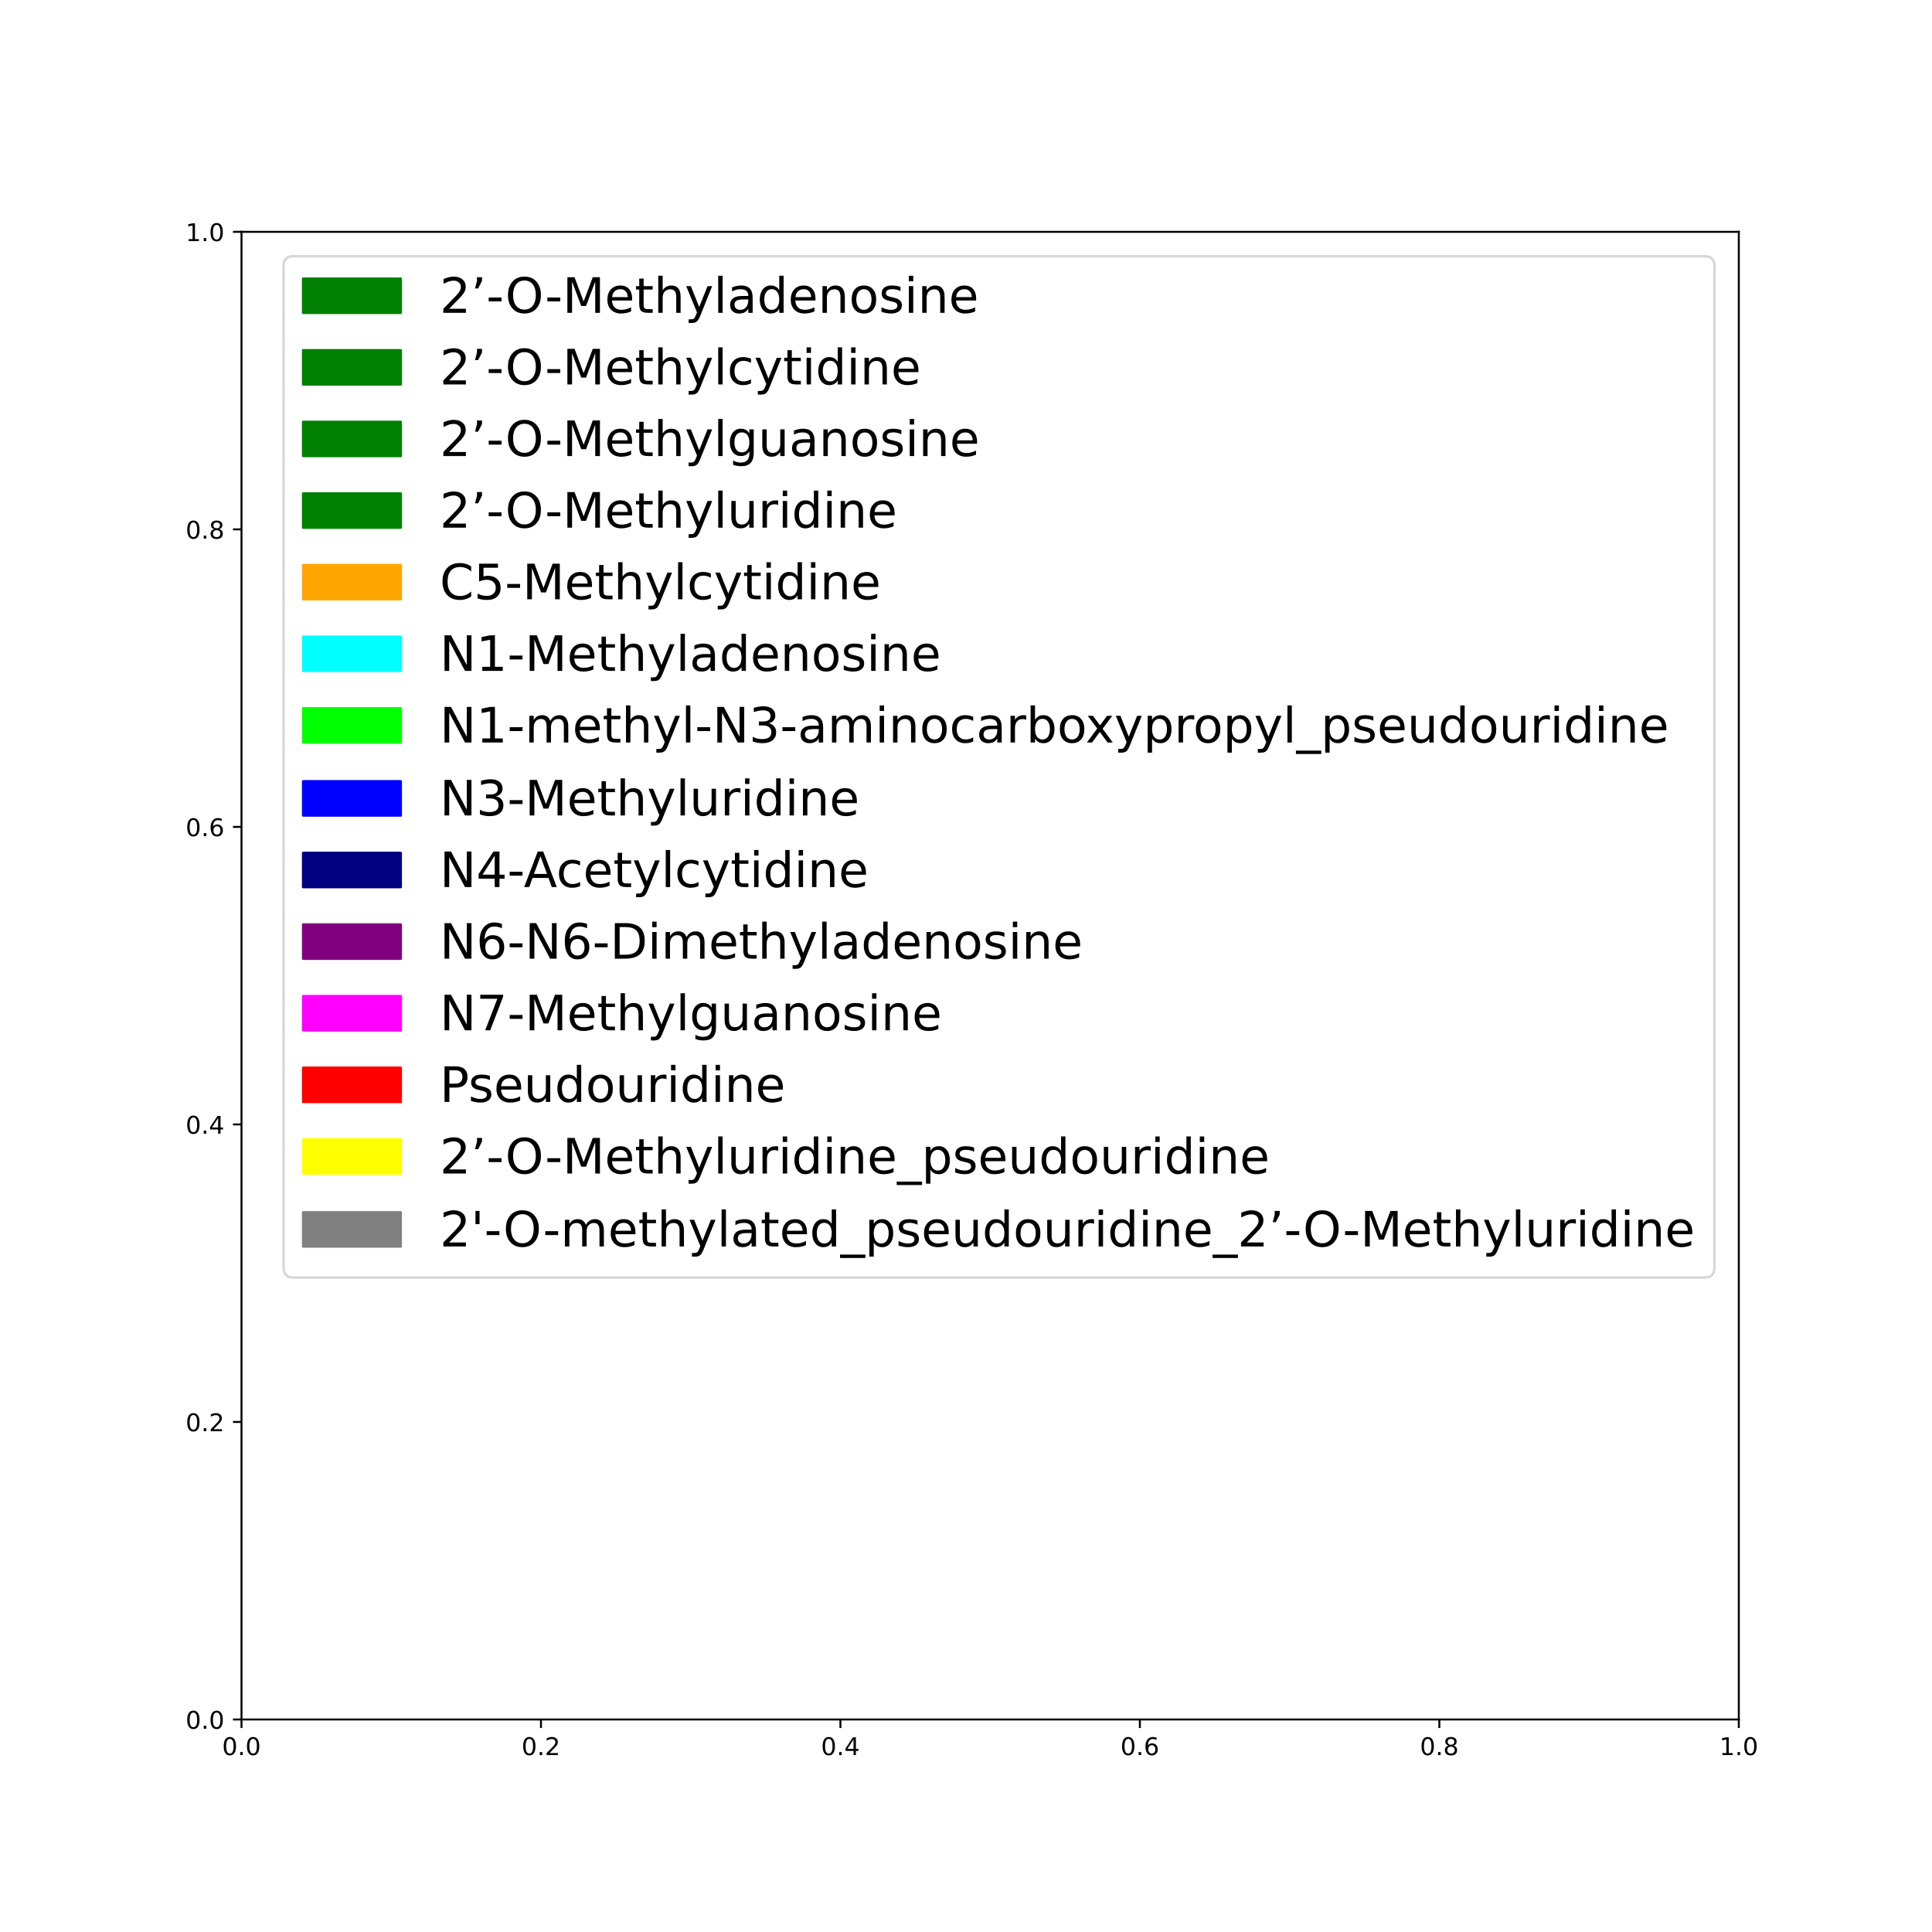 <?xml version="1.0" encoding="utf-8" standalone="no"?>
<!DOCTYPE svg PUBLIC "-//W3C//DTD SVG 1.1//EN"
  "http://www.w3.org/Graphics/SVG/1.1/DTD/svg11.dtd">
<!-- Created with matplotlib (https://matplotlib.org/) -->
<svg height="792pt" version="1.1" viewBox="0 0 792 792" width="792pt" xmlns="http://www.w3.org/2000/svg" xmlns:xlink="http://www.w3.org/1999/xlink">
 <defs>
  <style type="text/css">
*{stroke-linecap:butt;stroke-linejoin:round;}
  </style>
 </defs>
 <g id="figure_1">
  <g id="patch_1">
   <path d="M 0 792 
L 792 792 
L 792 0 
L 0 0 
z
" style="fill:#ffffff;"/>
  </g>
  <g id="axes_1">
   <g id="patch_2">
    <path d="M 99 704.88 
L 712.8 704.88 
L 712.8 95.04 
L 99 95.04 
z
" style="fill:#ffffff;"/>
   </g>
   <g id="matplotlib.axis_1">
    <g id="xtick_1">
     <g id="line2d_1">
      <defs>
       <path d="M 0 0 
L 0 3.5 
" id="m5904d96882" style="stroke:#000000;stroke-width:0.8;"/>
      </defs>
      <g>
       <use style="stroke:#000000;stroke-width:0.8;" x="99" xlink:href="#m5904d96882" y="704.88"/>
      </g>
     </g>
     <g id="text_1">
      <!-- 0.0 -->
      <defs>
       <path d="M 31.781 66.406 
Q 24.172 66.406 20.328 58.906 
Q 16.5 51.422 16.5 36.375 
Q 16.5 21.391 20.328 13.891 
Q 24.172 6.391 31.781 6.391 
Q 39.453 6.391 43.281 13.891 
Q 47.125 21.391 47.125 36.375 
Q 47.125 51.422 43.281 58.906 
Q 39.453 66.406 31.781 66.406 
z
M 31.781 74.219 
Q 44.047 74.219 50.516 64.516 
Q 56.984 54.828 56.984 36.375 
Q 56.984 17.969 50.516 8.266 
Q 44.047 -1.422 31.781 -1.422 
Q 19.531 -1.422 13.062 8.266 
Q 6.594 17.969 6.594 36.375 
Q 6.594 54.828 13.062 64.516 
Q 19.531 74.219 31.781 74.219 
z
" id="DejaVuSans-48"/>
       <path d="M 10.688 12.406 
L 21 12.406 
L 21 0 
L 10.688 0 
z
" id="DejaVuSans-46"/>
      </defs>
      <g transform="translate(91.048 719.478)scale(0.1 -0.1)">
       <use xlink:href="#DejaVuSans-48"/>
       <use x="63.623" xlink:href="#DejaVuSans-46"/>
       <use x="95.41" xlink:href="#DejaVuSans-48"/>
      </g>
     </g>
    </g>
    <g id="xtick_2">
     <g id="line2d_2">
      <g>
       <use style="stroke:#000000;stroke-width:0.8;" x="221.76" xlink:href="#m5904d96882" y="704.88"/>
      </g>
     </g>
     <g id="text_2">
      <!-- 0.2 -->
      <defs>
       <path d="M 19.188 8.297 
L 53.609 8.297 
L 53.609 0 
L 7.328 0 
L 7.328 8.297 
Q 12.938 14.109 22.625 23.891 
Q 32.328 33.688 34.812 36.531 
Q 39.547 41.844 41.422 45.531 
Q 43.312 49.219 43.312 52.781 
Q 43.312 58.594 39.234 62.25 
Q 35.156 65.922 28.609 65.922 
Q 23.969 65.922 18.812 64.312 
Q 13.672 62.703 7.812 59.422 
L 7.812 69.391 
Q 13.766 71.781 18.938 73 
Q 24.125 74.219 28.422 74.219 
Q 39.75 74.219 46.484 68.547 
Q 53.219 62.891 53.219 53.422 
Q 53.219 48.922 51.531 44.891 
Q 49.859 40.875 45.406 35.406 
Q 44.188 33.984 37.641 27.219 
Q 31.109 20.453 19.188 8.297 
z
" id="DejaVuSans-50"/>
      </defs>
      <g transform="translate(213.808 719.478)scale(0.1 -0.1)">
       <use xlink:href="#DejaVuSans-48"/>
       <use x="63.623" xlink:href="#DejaVuSans-46"/>
       <use x="95.41" xlink:href="#DejaVuSans-50"/>
      </g>
     </g>
    </g>
    <g id="xtick_3">
     <g id="line2d_3">
      <g>
       <use style="stroke:#000000;stroke-width:0.8;" x="344.52" xlink:href="#m5904d96882" y="704.88"/>
      </g>
     </g>
     <g id="text_3">
      <!-- 0.4 -->
      <defs>
       <path d="M 37.797 64.312 
L 12.891 25.391 
L 37.797 25.391 
z
M 35.203 72.906 
L 47.609 72.906 
L 47.609 25.391 
L 58.016 25.391 
L 58.016 17.188 
L 47.609 17.188 
L 47.609 0 
L 37.797 0 
L 37.797 17.188 
L 4.891 17.188 
L 4.891 26.703 
z
" id="DejaVuSans-52"/>
      </defs>
      <g transform="translate(336.568 719.478)scale(0.1 -0.1)">
       <use xlink:href="#DejaVuSans-48"/>
       <use x="63.623" xlink:href="#DejaVuSans-46"/>
       <use x="95.41" xlink:href="#DejaVuSans-52"/>
      </g>
     </g>
    </g>
    <g id="xtick_4">
     <g id="line2d_4">
      <g>
       <use style="stroke:#000000;stroke-width:0.8;" x="467.28" xlink:href="#m5904d96882" y="704.88"/>
      </g>
     </g>
     <g id="text_4">
      <!-- 0.6 -->
      <defs>
       <path d="M 33.016 40.375 
Q 26.375 40.375 22.484 35.828 
Q 18.609 31.297 18.609 23.391 
Q 18.609 15.531 22.484 10.953 
Q 26.375 6.391 33.016 6.391 
Q 39.656 6.391 43.531 10.953 
Q 47.406 15.531 47.406 23.391 
Q 47.406 31.297 43.531 35.828 
Q 39.656 40.375 33.016 40.375 
z
M 52.594 71.297 
L 52.594 62.312 
Q 48.875 64.062 45.094 64.984 
Q 41.312 65.922 37.594 65.922 
Q 27.828 65.922 22.672 59.328 
Q 17.531 52.734 16.797 39.406 
Q 19.672 43.656 24.016 45.922 
Q 28.375 48.188 33.594 48.188 
Q 44.578 48.188 50.953 41.516 
Q 57.328 34.859 57.328 23.391 
Q 57.328 12.156 50.688 5.359 
Q 44.047 -1.422 33.016 -1.422 
Q 20.359 -1.422 13.672 8.266 
Q 6.984 17.969 6.984 36.375 
Q 6.984 53.656 15.188 63.938 
Q 23.391 74.219 37.203 74.219 
Q 40.922 74.219 44.703 73.484 
Q 48.484 72.75 52.594 71.297 
z
" id="DejaVuSans-54"/>
      </defs>
      <g transform="translate(459.328 719.478)scale(0.1 -0.1)">
       <use xlink:href="#DejaVuSans-48"/>
       <use x="63.623" xlink:href="#DejaVuSans-46"/>
       <use x="95.41" xlink:href="#DejaVuSans-54"/>
      </g>
     </g>
    </g>
    <g id="xtick_5">
     <g id="line2d_5">
      <g>
       <use style="stroke:#000000;stroke-width:0.8;" x="590.04" xlink:href="#m5904d96882" y="704.88"/>
      </g>
     </g>
     <g id="text_5">
      <!-- 0.8 -->
      <defs>
       <path d="M 31.781 34.625 
Q 24.75 34.625 20.719 30.859 
Q 16.703 27.094 16.703 20.516 
Q 16.703 13.922 20.719 10.156 
Q 24.75 6.391 31.781 6.391 
Q 38.812 6.391 42.859 10.172 
Q 46.922 13.969 46.922 20.516 
Q 46.922 27.094 42.891 30.859 
Q 38.875 34.625 31.781 34.625 
z
M 21.922 38.812 
Q 15.578 40.375 12.031 44.719 
Q 8.5 49.078 8.5 55.328 
Q 8.5 64.062 14.719 69.141 
Q 20.953 74.219 31.781 74.219 
Q 42.672 74.219 48.875 69.141 
Q 55.078 64.062 55.078 55.328 
Q 55.078 49.078 51.531 44.719 
Q 48 40.375 41.703 38.812 
Q 48.828 37.156 52.797 32.312 
Q 56.781 27.484 56.781 20.516 
Q 56.781 9.906 50.312 4.234 
Q 43.844 -1.422 31.781 -1.422 
Q 19.734 -1.422 13.25 4.234 
Q 6.781 9.906 6.781 20.516 
Q 6.781 27.484 10.781 32.312 
Q 14.797 37.156 21.922 38.812 
z
M 18.312 54.391 
Q 18.312 48.734 21.844 45.562 
Q 25.391 42.391 31.781 42.391 
Q 38.141 42.391 41.719 45.562 
Q 45.312 48.734 45.312 54.391 
Q 45.312 60.062 41.719 63.234 
Q 38.141 66.406 31.781 66.406 
Q 25.391 66.406 21.844 63.234 
Q 18.312 60.062 18.312 54.391 
z
" id="DejaVuSans-56"/>
      </defs>
      <g transform="translate(582.088 719.478)scale(0.1 -0.1)">
       <use xlink:href="#DejaVuSans-48"/>
       <use x="63.623" xlink:href="#DejaVuSans-46"/>
       <use x="95.41" xlink:href="#DejaVuSans-56"/>
      </g>
     </g>
    </g>
    <g id="xtick_6">
     <g id="line2d_6">
      <g>
       <use style="stroke:#000000;stroke-width:0.8;" x="712.8" xlink:href="#m5904d96882" y="704.88"/>
      </g>
     </g>
     <g id="text_6">
      <!-- 1.0 -->
      <defs>
       <path d="M 12.406 8.297 
L 28.516 8.297 
L 28.516 63.922 
L 10.984 60.406 
L 10.984 69.391 
L 28.422 72.906 
L 38.281 72.906 
L 38.281 8.297 
L 54.391 8.297 
L 54.391 0 
L 12.406 0 
z
" id="DejaVuSans-49"/>
      </defs>
      <g transform="translate(704.848 719.478)scale(0.1 -0.1)">
       <use xlink:href="#DejaVuSans-49"/>
       <use x="63.623" xlink:href="#DejaVuSans-46"/>
       <use x="95.41" xlink:href="#DejaVuSans-48"/>
      </g>
     </g>
    </g>
   </g>
   <g id="matplotlib.axis_2">
    <g id="ytick_1">
     <g id="line2d_7">
      <defs>
       <path d="M 0 0 
L -3.5 0 
" id="mdb699e7845" style="stroke:#000000;stroke-width:0.8;"/>
      </defs>
      <g>
       <use style="stroke:#000000;stroke-width:0.8;" x="99" xlink:href="#mdb699e7845" y="704.88"/>
      </g>
     </g>
     <g id="text_7">
      <!-- 0.0 -->
      <g transform="translate(76.097 708.679)scale(0.1 -0.1)">
       <use xlink:href="#DejaVuSans-48"/>
       <use x="63.623" xlink:href="#DejaVuSans-46"/>
       <use x="95.41" xlink:href="#DejaVuSans-48"/>
      </g>
     </g>
    </g>
    <g id="ytick_2">
     <g id="line2d_8">
      <g>
       <use style="stroke:#000000;stroke-width:0.8;" x="99" xlink:href="#mdb699e7845" y="582.912"/>
      </g>
     </g>
     <g id="text_8">
      <!-- 0.2 -->
      <g transform="translate(76.097 586.711)scale(0.1 -0.1)">
       <use xlink:href="#DejaVuSans-48"/>
       <use x="63.623" xlink:href="#DejaVuSans-46"/>
       <use x="95.41" xlink:href="#DejaVuSans-50"/>
      </g>
     </g>
    </g>
    <g id="ytick_3">
     <g id="line2d_9">
      <g>
       <use style="stroke:#000000;stroke-width:0.8;" x="99" xlink:href="#mdb699e7845" y="460.944"/>
      </g>
     </g>
     <g id="text_9">
      <!-- 0.4 -->
      <g transform="translate(76.097 464.743)scale(0.1 -0.1)">
       <use xlink:href="#DejaVuSans-48"/>
       <use x="63.623" xlink:href="#DejaVuSans-46"/>
       <use x="95.41" xlink:href="#DejaVuSans-52"/>
      </g>
     </g>
    </g>
    <g id="ytick_4">
     <g id="line2d_10">
      <g>
       <use style="stroke:#000000;stroke-width:0.8;" x="99" xlink:href="#mdb699e7845" y="338.976"/>
      </g>
     </g>
     <g id="text_10">
      <!-- 0.6 -->
      <g transform="translate(76.097 342.775)scale(0.1 -0.1)">
       <use xlink:href="#DejaVuSans-48"/>
       <use x="63.623" xlink:href="#DejaVuSans-46"/>
       <use x="95.41" xlink:href="#DejaVuSans-54"/>
      </g>
     </g>
    </g>
    <g id="ytick_5">
     <g id="line2d_11">
      <g>
       <use style="stroke:#000000;stroke-width:0.8;" x="99" xlink:href="#mdb699e7845" y="217.008"/>
      </g>
     </g>
     <g id="text_11">
      <!-- 0.8 -->
      <g transform="translate(76.097 220.807)scale(0.1 -0.1)">
       <use xlink:href="#DejaVuSans-48"/>
       <use x="63.623" xlink:href="#DejaVuSans-46"/>
       <use x="95.41" xlink:href="#DejaVuSans-56"/>
      </g>
     </g>
    </g>
    <g id="ytick_6">
     <g id="line2d_12">
      <g>
       <use style="stroke:#000000;stroke-width:0.8;" x="99" xlink:href="#mdb699e7845" y="95.04"/>
      </g>
     </g>
     <g id="text_12">
      <!-- 1.0 -->
      <g transform="translate(76.097 98.839)scale(0.1 -0.1)">
       <use xlink:href="#DejaVuSans-49"/>
       <use x="63.623" xlink:href="#DejaVuSans-46"/>
       <use x="95.41" xlink:href="#DejaVuSans-48"/>
      </g>
     </g>
    </g>
   </g>
   <g id="patch_3">
    <path d="M 99 704.88 
L 99 95.04 
" style="fill:none;stroke:#000000;stroke-linecap:square;stroke-linejoin:miter;stroke-width:0.8;"/>
   </g>
   <g id="patch_4">
    <path d="M 712.8 704.88 
L 712.8 95.04 
" style="fill:none;stroke:#000000;stroke-linecap:square;stroke-linejoin:miter;stroke-width:0.8;"/>
   </g>
   <g id="patch_5">
    <path d="M 99 704.88 
L 712.8 704.88 
" style="fill:none;stroke:#000000;stroke-linecap:square;stroke-linejoin:miter;stroke-width:0.8;"/>
   </g>
   <g id="patch_6">
    <path d="M 99 95.04 
L 712.8 95.04 
" style="fill:none;stroke:#000000;stroke-linecap:square;stroke-linejoin:miter;stroke-width:0.8;"/>
   </g>
   <g id="legend_1">
    <g id="patch_7">
     <path d="M 120.272 523.696 
L 698.8 523.696 
Q 702.8 523.696 702.8 519.696 
L 702.8 109.04 
Q 702.8 105.04 698.8 105.04 
L 120.272 105.04 
Q 116.272 105.04 116.272 109.04 
L 116.272 519.696 
Q 116.272 523.696 120.272 523.696 
z
" style="fill:#ffffff;opacity:0.8;stroke:#cccccc;stroke-linejoin:miter;"/>
    </g>
    <g id="patch_8">
     <path d="M 124.272 128.237 
L 164.272 128.237 
L 164.272 114.237 
L 124.272 114.237 
z
" style="fill:#008000;stroke:#008000;stroke-linejoin:miter;"/>
    </g>
    <g id="text_13">
     <!-- 2’-O-Methyladenosine -->
     <defs>
      <path d="M 12.703 72.906 
L 23 72.906 
L 23 65.484 
L 14.984 49.906 
L 8.688 49.906 
L 12.703 65.484 
z
" id="DejaVuSans-8217"/>
      <path d="M 4.891 31.391 
L 31.203 31.391 
L 31.203 23.391 
L 4.891 23.391 
z
" id="DejaVuSans-45"/>
      <path d="M 39.406 66.219 
Q 28.656 66.219 22.328 58.203 
Q 16.016 50.203 16.016 36.375 
Q 16.016 22.609 22.328 14.594 
Q 28.656 6.594 39.406 6.594 
Q 50.141 6.594 56.422 14.594 
Q 62.703 22.609 62.703 36.375 
Q 62.703 50.203 56.422 58.203 
Q 50.141 66.219 39.406 66.219 
z
M 39.406 74.219 
Q 54.734 74.219 63.906 63.938 
Q 73.094 53.656 73.094 36.375 
Q 73.094 19.141 63.906 8.859 
Q 54.734 -1.422 39.406 -1.422 
Q 24.031 -1.422 14.812 8.828 
Q 5.609 19.094 5.609 36.375 
Q 5.609 53.656 14.812 63.938 
Q 24.031 74.219 39.406 74.219 
z
" id="DejaVuSans-79"/>
      <path d="M 9.812 72.906 
L 24.516 72.906 
L 43.109 23.297 
L 61.812 72.906 
L 76.516 72.906 
L 76.516 0 
L 66.891 0 
L 66.891 64.016 
L 48.094 14.016 
L 38.188 14.016 
L 19.391 64.016 
L 19.391 0 
L 9.812 0 
z
" id="DejaVuSans-77"/>
      <path d="M 56.203 29.594 
L 56.203 25.203 
L 14.891 25.203 
Q 15.484 15.922 20.484 11.062 
Q 25.484 6.203 34.422 6.203 
Q 39.594 6.203 44.453 7.469 
Q 49.312 8.734 54.109 11.281 
L 54.109 2.781 
Q 49.266 0.734 44.188 -0.344 
Q 39.109 -1.422 33.891 -1.422 
Q 20.797 -1.422 13.156 6.188 
Q 5.516 13.812 5.516 26.812 
Q 5.516 40.234 12.766 48.109 
Q 20.016 56 32.328 56 
Q 43.359 56 49.781 48.891 
Q 56.203 41.797 56.203 29.594 
z
M 47.219 32.234 
Q 47.125 39.594 43.094 43.984 
Q 39.062 48.391 32.422 48.391 
Q 24.906 48.391 20.391 44.141 
Q 15.875 39.891 15.188 32.172 
z
" id="DejaVuSans-101"/>
      <path d="M 18.312 70.219 
L 18.312 54.688 
L 36.812 54.688 
L 36.812 47.703 
L 18.312 47.703 
L 18.312 18.016 
Q 18.312 11.328 20.141 9.422 
Q 21.969 7.516 27.594 7.516 
L 36.812 7.516 
L 36.812 0 
L 27.594 0 
Q 17.188 0 13.234 3.875 
Q 9.281 7.766 9.281 18.016 
L 9.281 47.703 
L 2.688 47.703 
L 2.688 54.688 
L 9.281 54.688 
L 9.281 70.219 
z
" id="DejaVuSans-116"/>
      <path d="M 54.891 33.016 
L 54.891 0 
L 45.906 0 
L 45.906 32.719 
Q 45.906 40.484 42.875 44.328 
Q 39.844 48.188 33.797 48.188 
Q 26.516 48.188 22.312 43.547 
Q 18.109 38.922 18.109 30.906 
L 18.109 0 
L 9.078 0 
L 9.078 75.984 
L 18.109 75.984 
L 18.109 46.188 
Q 21.344 51.125 25.703 53.562 
Q 30.078 56 35.797 56 
Q 45.219 56 50.047 50.172 
Q 54.891 44.344 54.891 33.016 
z
" id="DejaVuSans-104"/>
      <path d="M 32.172 -5.078 
Q 28.375 -14.844 24.75 -17.812 
Q 21.141 -20.797 15.094 -20.797 
L 7.906 -20.797 
L 7.906 -13.281 
L 13.188 -13.281 
Q 16.891 -13.281 18.938 -11.516 
Q 21 -9.766 23.484 -3.219 
L 25.094 0.875 
L 2.984 54.688 
L 12.5 54.688 
L 29.594 11.922 
L 46.688 54.688 
L 56.203 54.688 
z
" id="DejaVuSans-121"/>
      <path d="M 9.422 75.984 
L 18.406 75.984 
L 18.406 0 
L 9.422 0 
z
" id="DejaVuSans-108"/>
      <path d="M 34.281 27.484 
Q 23.391 27.484 19.188 25 
Q 14.984 22.516 14.984 16.5 
Q 14.984 11.719 18.141 8.906 
Q 21.297 6.109 26.703 6.109 
Q 34.188 6.109 38.703 11.406 
Q 43.219 16.703 43.219 25.484 
L 43.219 27.484 
z
M 52.203 31.203 
L 52.203 0 
L 43.219 0 
L 43.219 8.297 
Q 40.141 3.328 35.547 0.953 
Q 30.953 -1.422 24.312 -1.422 
Q 15.922 -1.422 10.953 3.297 
Q 6 8.016 6 15.922 
Q 6 25.141 12.172 29.828 
Q 18.359 34.516 30.609 34.516 
L 43.219 34.516 
L 43.219 35.406 
Q 43.219 41.609 39.141 45 
Q 35.062 48.391 27.688 48.391 
Q 23 48.391 18.547 47.266 
Q 14.109 46.141 10.016 43.891 
L 10.016 52.203 
Q 14.938 54.109 19.578 55.047 
Q 24.219 56 28.609 56 
Q 40.484 56 46.344 49.844 
Q 52.203 43.703 52.203 31.203 
z
" id="DejaVuSans-97"/>
      <path d="M 45.406 46.391 
L 45.406 75.984 
L 54.391 75.984 
L 54.391 0 
L 45.406 0 
L 45.406 8.203 
Q 42.578 3.328 38.25 0.953 
Q 33.938 -1.422 27.875 -1.422 
Q 17.969 -1.422 11.734 6.484 
Q 5.516 14.406 5.516 27.297 
Q 5.516 40.188 11.734 48.094 
Q 17.969 56 27.875 56 
Q 33.938 56 38.25 53.625 
Q 42.578 51.266 45.406 46.391 
z
M 14.797 27.297 
Q 14.797 17.391 18.875 11.75 
Q 22.953 6.109 30.078 6.109 
Q 37.203 6.109 41.297 11.75 
Q 45.406 17.391 45.406 27.297 
Q 45.406 37.203 41.297 42.844 
Q 37.203 48.484 30.078 48.484 
Q 22.953 48.484 18.875 42.844 
Q 14.797 37.203 14.797 27.297 
z
" id="DejaVuSans-100"/>
      <path d="M 54.891 33.016 
L 54.891 0 
L 45.906 0 
L 45.906 32.719 
Q 45.906 40.484 42.875 44.328 
Q 39.844 48.188 33.797 48.188 
Q 26.516 48.188 22.312 43.547 
Q 18.109 38.922 18.109 30.906 
L 18.109 0 
L 9.078 0 
L 9.078 54.688 
L 18.109 54.688 
L 18.109 46.188 
Q 21.344 51.125 25.703 53.562 
Q 30.078 56 35.797 56 
Q 45.219 56 50.047 50.172 
Q 54.891 44.344 54.891 33.016 
z
" id="DejaVuSans-110"/>
      <path d="M 30.609 48.391 
Q 23.391 48.391 19.188 42.75 
Q 14.984 37.109 14.984 27.297 
Q 14.984 17.484 19.156 11.844 
Q 23.344 6.203 30.609 6.203 
Q 37.797 6.203 41.984 11.859 
Q 46.188 17.531 46.188 27.297 
Q 46.188 37.016 41.984 42.703 
Q 37.797 48.391 30.609 48.391 
z
M 30.609 56 
Q 42.328 56 49.016 48.375 
Q 55.719 40.766 55.719 27.297 
Q 55.719 13.875 49.016 6.219 
Q 42.328 -1.422 30.609 -1.422 
Q 18.844 -1.422 12.172 6.219 
Q 5.516 13.875 5.516 27.297 
Q 5.516 40.766 12.172 48.375 
Q 18.844 56 30.609 56 
z
" id="DejaVuSans-111"/>
      <path d="M 44.281 53.078 
L 44.281 44.578 
Q 40.484 46.531 36.375 47.5 
Q 32.281 48.484 27.875 48.484 
Q 21.188 48.484 17.844 46.438 
Q 14.5 44.391 14.5 40.281 
Q 14.5 37.156 16.891 35.375 
Q 19.281 33.594 26.516 31.984 
L 29.594 31.297 
Q 39.156 29.25 43.188 25.516 
Q 47.219 21.781 47.219 15.094 
Q 47.219 7.469 41.188 3.016 
Q 35.156 -1.422 24.609 -1.422 
Q 20.219 -1.422 15.453 -0.562 
Q 10.688 0.297 5.422 2 
L 5.422 11.281 
Q 10.406 8.688 15.234 7.391 
Q 20.062 6.109 24.812 6.109 
Q 31.156 6.109 34.562 8.281 
Q 37.984 10.453 37.984 14.406 
Q 37.984 18.062 35.516 20.016 
Q 33.062 21.969 24.703 23.781 
L 21.578 24.516 
Q 13.234 26.266 9.516 29.906 
Q 5.812 33.547 5.812 39.891 
Q 5.812 47.609 11.281 51.797 
Q 16.75 56 26.812 56 
Q 31.781 56 36.172 55.266 
Q 40.578 54.547 44.281 53.078 
z
" id="DejaVuSans-115"/>
      <path d="M 9.422 54.688 
L 18.406 54.688 
L 18.406 0 
L 9.422 0 
z
M 9.422 75.984 
L 18.406 75.984 
L 18.406 64.594 
L 9.422 64.594 
z
" id="DejaVuSans-105"/>
     </defs>
     <g transform="translate(180.272 128.237)scale(0.2 -0.2)">
      <use xlink:href="#DejaVuSans-50"/>
      <use x="63.623" xlink:href="#DejaVuSans-8217"/>
      <use x="95.41" xlink:href="#DejaVuSans-45"/>
      <use x="134.244" xlink:href="#DejaVuSans-79"/>
      <use x="215.705" xlink:href="#DejaVuSans-45"/>
      <use x="251.789" xlink:href="#DejaVuSans-77"/>
      <use x="338.068" xlink:href="#DejaVuSans-101"/>
      <use x="399.592" xlink:href="#DejaVuSans-116"/>
      <use x="438.801" xlink:href="#DejaVuSans-104"/>
      <use x="502.18" xlink:href="#DejaVuSans-121"/>
      <use x="561.359" xlink:href="#DejaVuSans-108"/>
      <use x="589.143" xlink:href="#DejaVuSans-97"/>
      <use x="650.422" xlink:href="#DejaVuSans-100"/>
      <use x="713.898" xlink:href="#DejaVuSans-101"/>
      <use x="775.422" xlink:href="#DejaVuSans-110"/>
      <use x="838.801" xlink:href="#DejaVuSans-111"/>
      <use x="899.982" xlink:href="#DejaVuSans-115"/>
      <use x="952.082" xlink:href="#DejaVuSans-105"/>
      <use x="979.865" xlink:href="#DejaVuSans-110"/>
      <use x="1043.244" xlink:href="#DejaVuSans-101"/>
     </g>
    </g>
    <g id="patch_9">
     <path d="M 124.272 157.593 
L 164.272 157.593 
L 164.272 143.593 
L 124.272 143.593 
z
" style="fill:#008000;stroke:#008000;stroke-linejoin:miter;"/>
    </g>
    <g id="text_14">
     <!-- 2’-O-Methylcytidine -->
     <defs>
      <path d="M 48.781 52.594 
L 48.781 44.188 
Q 44.969 46.297 41.141 47.344 
Q 37.312 48.391 33.406 48.391 
Q 24.656 48.391 19.812 42.844 
Q 14.984 37.312 14.984 27.297 
Q 14.984 17.281 19.812 11.734 
Q 24.656 6.203 33.406 6.203 
Q 37.312 6.203 41.141 7.25 
Q 44.969 8.297 48.781 10.406 
L 48.781 2.094 
Q 45.016 0.344 40.984 -0.531 
Q 36.969 -1.422 32.422 -1.422 
Q 20.062 -1.422 12.781 6.344 
Q 5.516 14.109 5.516 27.297 
Q 5.516 40.672 12.859 48.328 
Q 20.219 56 33.016 56 
Q 37.156 56 41.109 55.141 
Q 45.062 54.297 48.781 52.594 
z
" id="DejaVuSans-99"/>
     </defs>
     <g transform="translate(180.272 157.593)scale(0.2 -0.2)">
      <use xlink:href="#DejaVuSans-50"/>
      <use x="63.623" xlink:href="#DejaVuSans-8217"/>
      <use x="95.41" xlink:href="#DejaVuSans-45"/>
      <use x="134.244" xlink:href="#DejaVuSans-79"/>
      <use x="215.705" xlink:href="#DejaVuSans-45"/>
      <use x="251.789" xlink:href="#DejaVuSans-77"/>
      <use x="338.068" xlink:href="#DejaVuSans-101"/>
      <use x="399.592" xlink:href="#DejaVuSans-116"/>
      <use x="438.801" xlink:href="#DejaVuSans-104"/>
      <use x="502.18" xlink:href="#DejaVuSans-121"/>
      <use x="561.359" xlink:href="#DejaVuSans-108"/>
      <use x="589.143" xlink:href="#DejaVuSans-99"/>
      <use x="644.123" xlink:href="#DejaVuSans-121"/>
      <use x="703.303" xlink:href="#DejaVuSans-116"/>
      <use x="742.512" xlink:href="#DejaVuSans-105"/>
      <use x="770.295" xlink:href="#DejaVuSans-100"/>
      <use x="833.771" xlink:href="#DejaVuSans-105"/>
      <use x="861.555" xlink:href="#DejaVuSans-110"/>
      <use x="924.934" xlink:href="#DejaVuSans-101"/>
     </g>
    </g>
    <g id="patch_10">
     <path d="M 124.272 186.949 
L 164.272 186.949 
L 164.272 172.949 
L 124.272 172.949 
z
" style="fill:#008000;stroke:#008000;stroke-linejoin:miter;"/>
    </g>
    <g id="text_15">
     <!-- 2’-O-Methylguanosine -->
     <defs>
      <path d="M 45.406 27.984 
Q 45.406 37.75 41.375 43.109 
Q 37.359 48.484 30.078 48.484 
Q 22.859 48.484 18.828 43.109 
Q 14.797 37.75 14.797 27.984 
Q 14.797 18.266 18.828 12.891 
Q 22.859 7.516 30.078 7.516 
Q 37.359 7.516 41.375 12.891 
Q 45.406 18.266 45.406 27.984 
z
M 54.391 6.781 
Q 54.391 -7.172 48.188 -13.984 
Q 42 -20.797 29.203 -20.797 
Q 24.469 -20.797 20.266 -20.094 
Q 16.062 -19.391 12.109 -17.922 
L 12.109 -9.188 
Q 16.062 -11.328 19.922 -12.344 
Q 23.781 -13.375 27.781 -13.375 
Q 36.625 -13.375 41.016 -8.766 
Q 45.406 -4.156 45.406 5.172 
L 45.406 9.625 
Q 42.625 4.781 38.281 2.391 
Q 33.938 0 27.875 0 
Q 17.828 0 11.672 7.656 
Q 5.516 15.328 5.516 27.984 
Q 5.516 40.672 11.672 48.328 
Q 17.828 56 27.875 56 
Q 33.938 56 38.281 53.609 
Q 42.625 51.219 45.406 46.391 
L 45.406 54.688 
L 54.391 54.688 
z
" id="DejaVuSans-103"/>
      <path d="M 8.5 21.578 
L 8.5 54.688 
L 17.484 54.688 
L 17.484 21.922 
Q 17.484 14.156 20.5 10.266 
Q 23.531 6.391 29.594 6.391 
Q 36.859 6.391 41.078 11.031 
Q 45.312 15.672 45.312 23.688 
L 45.312 54.688 
L 54.297 54.688 
L 54.297 0 
L 45.312 0 
L 45.312 8.406 
Q 42.047 3.422 37.719 1 
Q 33.406 -1.422 27.688 -1.422 
Q 18.266 -1.422 13.375 4.438 
Q 8.5 10.297 8.5 21.578 
z
M 31.109 56 
z
" id="DejaVuSans-117"/>
     </defs>
     <g transform="translate(180.272 186.949)scale(0.2 -0.2)">
      <use xlink:href="#DejaVuSans-50"/>
      <use x="63.623" xlink:href="#DejaVuSans-8217"/>
      <use x="95.41" xlink:href="#DejaVuSans-45"/>
      <use x="134.244" xlink:href="#DejaVuSans-79"/>
      <use x="215.705" xlink:href="#DejaVuSans-45"/>
      <use x="251.789" xlink:href="#DejaVuSans-77"/>
      <use x="338.068" xlink:href="#DejaVuSans-101"/>
      <use x="399.592" xlink:href="#DejaVuSans-116"/>
      <use x="438.801" xlink:href="#DejaVuSans-104"/>
      <use x="502.18" xlink:href="#DejaVuSans-121"/>
      <use x="561.359" xlink:href="#DejaVuSans-108"/>
      <use x="589.143" xlink:href="#DejaVuSans-103"/>
      <use x="652.619" xlink:href="#DejaVuSans-117"/>
      <use x="715.998" xlink:href="#DejaVuSans-97"/>
      <use x="777.277" xlink:href="#DejaVuSans-110"/>
      <use x="840.656" xlink:href="#DejaVuSans-111"/>
      <use x="901.838" xlink:href="#DejaVuSans-115"/>
      <use x="953.938" xlink:href="#DejaVuSans-105"/>
      <use x="981.721" xlink:href="#DejaVuSans-110"/>
      <use x="1045.1" xlink:href="#DejaVuSans-101"/>
     </g>
    </g>
    <g id="patch_11">
     <path d="M 124.272 216.306 
L 164.272 216.306 
L 164.272 202.306 
L 124.272 202.306 
z
" style="fill:#008000;stroke:#008000;stroke-linejoin:miter;"/>
    </g>
    <g id="text_16">
     <!-- 2’-O-Methyluridine -->
     <defs>
      <path d="M 41.109 46.297 
Q 39.594 47.172 37.812 47.578 
Q 36.031 48 33.891 48 
Q 26.266 48 22.188 43.047 
Q 18.109 38.094 18.109 28.812 
L 18.109 0 
L 9.078 0 
L 9.078 54.688 
L 18.109 54.688 
L 18.109 46.188 
Q 20.953 51.172 25.484 53.578 
Q 30.031 56 36.531 56 
Q 37.453 56 38.578 55.875 
Q 39.703 55.766 41.062 55.516 
z
" id="DejaVuSans-114"/>
     </defs>
     <g transform="translate(180.272 216.306)scale(0.2 -0.2)">
      <use xlink:href="#DejaVuSans-50"/>
      <use x="63.623" xlink:href="#DejaVuSans-8217"/>
      <use x="95.41" xlink:href="#DejaVuSans-45"/>
      <use x="134.244" xlink:href="#DejaVuSans-79"/>
      <use x="215.705" xlink:href="#DejaVuSans-45"/>
      <use x="251.789" xlink:href="#DejaVuSans-77"/>
      <use x="338.068" xlink:href="#DejaVuSans-101"/>
      <use x="399.592" xlink:href="#DejaVuSans-116"/>
      <use x="438.801" xlink:href="#DejaVuSans-104"/>
      <use x="502.18" xlink:href="#DejaVuSans-121"/>
      <use x="561.359" xlink:href="#DejaVuSans-108"/>
      <use x="589.143" xlink:href="#DejaVuSans-117"/>
      <use x="652.521" xlink:href="#DejaVuSans-114"/>
      <use x="693.635" xlink:href="#DejaVuSans-105"/>
      <use x="721.418" xlink:href="#DejaVuSans-100"/>
      <use x="784.895" xlink:href="#DejaVuSans-105"/>
      <use x="812.678" xlink:href="#DejaVuSans-110"/>
      <use x="876.057" xlink:href="#DejaVuSans-101"/>
     </g>
    </g>
    <g id="patch_12">
     <path d="M 124.272 245.662 
L 164.272 245.662 
L 164.272 231.662 
L 124.272 231.662 
z
" style="fill:#ffa500;stroke:#ffa500;stroke-linejoin:miter;"/>
    </g>
    <g id="text_17">
     <!-- C5-Methylcytidine -->
     <defs>
      <path d="M 64.406 67.281 
L 64.406 56.891 
Q 59.422 61.531 53.781 63.812 
Q 48.141 66.109 41.797 66.109 
Q 29.297 66.109 22.656 58.469 
Q 16.016 50.828 16.016 36.375 
Q 16.016 21.969 22.656 14.328 
Q 29.297 6.688 41.797 6.688 
Q 48.141 6.688 53.781 8.984 
Q 59.422 11.281 64.406 15.922 
L 64.406 5.609 
Q 59.234 2.094 53.438 0.328 
Q 47.656 -1.422 41.219 -1.422 
Q 24.656 -1.422 15.125 8.703 
Q 5.609 18.844 5.609 36.375 
Q 5.609 53.953 15.125 64.078 
Q 24.656 74.219 41.219 74.219 
Q 47.75 74.219 53.531 72.484 
Q 59.328 70.75 64.406 67.281 
z
" id="DejaVuSans-67"/>
      <path d="M 10.797 72.906 
L 49.516 72.906 
L 49.516 64.594 
L 19.828 64.594 
L 19.828 46.734 
Q 21.969 47.469 24.109 47.828 
Q 26.266 48.188 28.422 48.188 
Q 40.625 48.188 47.75 41.5 
Q 54.891 34.812 54.891 23.391 
Q 54.891 11.625 47.562 5.094 
Q 40.234 -1.422 26.906 -1.422 
Q 22.312 -1.422 17.547 -0.641 
Q 12.797 0.141 7.719 1.703 
L 7.719 11.625 
Q 12.109 9.234 16.797 8.062 
Q 21.484 6.891 26.703 6.891 
Q 35.156 6.891 40.078 11.328 
Q 45.016 15.766 45.016 23.391 
Q 45.016 31 40.078 35.438 
Q 35.156 39.891 26.703 39.891 
Q 22.75 39.891 18.812 39.016 
Q 14.891 38.141 10.797 36.281 
z
" id="DejaVuSans-53"/>
     </defs>
     <g transform="translate(180.272 245.662)scale(0.2 -0.2)">
      <use xlink:href="#DejaVuSans-67"/>
      <use x="69.824" xlink:href="#DejaVuSans-53"/>
      <use x="133.447" xlink:href="#DejaVuSans-45"/>
      <use x="169.531" xlink:href="#DejaVuSans-77"/>
      <use x="255.811" xlink:href="#DejaVuSans-101"/>
      <use x="317.334" xlink:href="#DejaVuSans-116"/>
      <use x="356.543" xlink:href="#DejaVuSans-104"/>
      <use x="419.922" xlink:href="#DejaVuSans-121"/>
      <use x="479.102" xlink:href="#DejaVuSans-108"/>
      <use x="506.885" xlink:href="#DejaVuSans-99"/>
      <use x="561.865" xlink:href="#DejaVuSans-121"/>
      <use x="621.045" xlink:href="#DejaVuSans-116"/>
      <use x="660.254" xlink:href="#DejaVuSans-105"/>
      <use x="688.037" xlink:href="#DejaVuSans-100"/>
      <use x="751.514" xlink:href="#DejaVuSans-105"/>
      <use x="779.297" xlink:href="#DejaVuSans-110"/>
      <use x="842.676" xlink:href="#DejaVuSans-101"/>
     </g>
    </g>
    <g id="patch_13">
     <path d="M 124.272 275.018 
L 164.272 275.018 
L 164.272 261.018 
L 124.272 261.018 
z
" style="fill:#00ffff;stroke:#00ffff;stroke-linejoin:miter;"/>
    </g>
    <g id="text_18">
     <!-- N1-Methyladenosine -->
     <defs>
      <path d="M 9.812 72.906 
L 23.094 72.906 
L 55.422 11.922 
L 55.422 72.906 
L 64.984 72.906 
L 64.984 0 
L 51.703 0 
L 19.391 60.984 
L 19.391 0 
L 9.812 0 
z
" id="DejaVuSans-78"/>
     </defs>
     <g transform="translate(180.272 275.018)scale(0.2 -0.2)">
      <use xlink:href="#DejaVuSans-78"/>
      <use x="74.805" xlink:href="#DejaVuSans-49"/>
      <use x="138.428" xlink:href="#DejaVuSans-45"/>
      <use x="174.512" xlink:href="#DejaVuSans-77"/>
      <use x="260.791" xlink:href="#DejaVuSans-101"/>
      <use x="322.314" xlink:href="#DejaVuSans-116"/>
      <use x="361.523" xlink:href="#DejaVuSans-104"/>
      <use x="424.902" xlink:href="#DejaVuSans-121"/>
      <use x="484.082" xlink:href="#DejaVuSans-108"/>
      <use x="511.865" xlink:href="#DejaVuSans-97"/>
      <use x="573.145" xlink:href="#DejaVuSans-100"/>
      <use x="636.621" xlink:href="#DejaVuSans-101"/>
      <use x="698.145" xlink:href="#DejaVuSans-110"/>
      <use x="761.523" xlink:href="#DejaVuSans-111"/>
      <use x="822.705" xlink:href="#DejaVuSans-115"/>
      <use x="874.805" xlink:href="#DejaVuSans-105"/>
      <use x="902.588" xlink:href="#DejaVuSans-110"/>
      <use x="965.967" xlink:href="#DejaVuSans-101"/>
     </g>
    </g>
    <g id="patch_14">
     <path d="M 124.272 304.374 
L 164.272 304.374 
L 164.272 290.374 
L 124.272 290.374 
z
" style="fill:#00ff00;stroke:#00ff00;stroke-linejoin:miter;"/>
    </g>
    <g id="text_19">
     <!-- N1-methyl-N3-aminocarboxypropyl_pseudouridine -->
     <defs>
      <path d="M 52 44.188 
Q 55.375 50.25 60.062 53.125 
Q 64.75 56 71.094 56 
Q 79.641 56 84.281 50.016 
Q 88.922 44.047 88.922 33.016 
L 88.922 0 
L 79.891 0 
L 79.891 32.719 
Q 79.891 40.578 77.094 44.375 
Q 74.312 48.188 68.609 48.188 
Q 61.625 48.188 57.562 43.547 
Q 53.516 38.922 53.516 30.906 
L 53.516 0 
L 44.484 0 
L 44.484 32.719 
Q 44.484 40.625 41.703 44.406 
Q 38.922 48.188 33.109 48.188 
Q 26.219 48.188 22.156 43.531 
Q 18.109 38.875 18.109 30.906 
L 18.109 0 
L 9.078 0 
L 9.078 54.688 
L 18.109 54.688 
L 18.109 46.188 
Q 21.188 51.219 25.484 53.609 
Q 29.781 56 35.688 56 
Q 41.656 56 45.828 52.969 
Q 50 49.953 52 44.188 
z
" id="DejaVuSans-109"/>
      <path d="M 40.578 39.312 
Q 47.656 37.797 51.625 33 
Q 55.609 28.219 55.609 21.188 
Q 55.609 10.406 48.188 4.484 
Q 40.766 -1.422 27.094 -1.422 
Q 22.516 -1.422 17.656 -0.516 
Q 12.797 0.391 7.625 2.203 
L 7.625 11.719 
Q 11.719 9.328 16.594 8.109 
Q 21.484 6.891 26.812 6.891 
Q 36.078 6.891 40.938 10.547 
Q 45.797 14.203 45.797 21.188 
Q 45.797 27.641 41.281 31.266 
Q 36.766 34.906 28.719 34.906 
L 20.219 34.906 
L 20.219 43.016 
L 29.109 43.016 
Q 36.375 43.016 40.234 45.922 
Q 44.094 48.828 44.094 54.297 
Q 44.094 59.906 40.109 62.906 
Q 36.141 65.922 28.719 65.922 
Q 24.656 65.922 20.016 65.031 
Q 15.375 64.156 9.812 62.312 
L 9.812 71.094 
Q 15.438 72.656 20.344 73.438 
Q 25.25 74.219 29.594 74.219 
Q 40.828 74.219 47.359 69.109 
Q 53.906 64.016 53.906 55.328 
Q 53.906 49.266 50.438 45.094 
Q 46.969 40.922 40.578 39.312 
z
" id="DejaVuSans-51"/>
      <path d="M 48.688 27.297 
Q 48.688 37.203 44.609 42.844 
Q 40.531 48.484 33.406 48.484 
Q 26.266 48.484 22.188 42.844 
Q 18.109 37.203 18.109 27.297 
Q 18.109 17.391 22.188 11.75 
Q 26.266 6.109 33.406 6.109 
Q 40.531 6.109 44.609 11.75 
Q 48.688 17.391 48.688 27.297 
z
M 18.109 46.391 
Q 20.953 51.266 25.266 53.625 
Q 29.594 56 35.594 56 
Q 45.562 56 51.781 48.094 
Q 58.016 40.188 58.016 27.297 
Q 58.016 14.406 51.781 6.484 
Q 45.562 -1.422 35.594 -1.422 
Q 29.594 -1.422 25.266 0.953 
Q 20.953 3.328 18.109 8.203 
L 18.109 0 
L 9.078 0 
L 9.078 75.984 
L 18.109 75.984 
z
" id="DejaVuSans-98"/>
      <path d="M 54.891 54.688 
L 35.109 28.078 
L 55.906 0 
L 45.312 0 
L 29.391 21.484 
L 13.484 0 
L 2.875 0 
L 24.125 28.609 
L 4.688 54.688 
L 15.281 54.688 
L 29.781 35.203 
L 44.281 54.688 
z
" id="DejaVuSans-120"/>
      <path d="M 18.109 8.203 
L 18.109 -20.797 
L 9.078 -20.797 
L 9.078 54.688 
L 18.109 54.688 
L 18.109 46.391 
Q 20.953 51.266 25.266 53.625 
Q 29.594 56 35.594 56 
Q 45.562 56 51.781 48.094 
Q 58.016 40.188 58.016 27.297 
Q 58.016 14.406 51.781 6.484 
Q 45.562 -1.422 35.594 -1.422 
Q 29.594 -1.422 25.266 0.953 
Q 20.953 3.328 18.109 8.203 
z
M 48.688 27.297 
Q 48.688 37.203 44.609 42.844 
Q 40.531 48.484 33.406 48.484 
Q 26.266 48.484 22.188 42.844 
Q 18.109 37.203 18.109 27.297 
Q 18.109 17.391 22.188 11.75 
Q 26.266 6.109 33.406 6.109 
Q 40.531 6.109 44.609 11.75 
Q 48.688 17.391 48.688 27.297 
z
" id="DejaVuSans-112"/>
      <path d="M 50.984 -16.609 
L 50.984 -23.578 
L -0.984 -23.578 
L -0.984 -16.609 
z
" id="DejaVuSans-95"/>
     </defs>
     <g transform="translate(180.272 304.374)scale(0.2 -0.2)">
      <use xlink:href="#DejaVuSans-78"/>
      <use x="74.805" xlink:href="#DejaVuSans-49"/>
      <use x="138.428" xlink:href="#DejaVuSans-45"/>
      <use x="174.512" xlink:href="#DejaVuSans-109"/>
      <use x="271.924" xlink:href="#DejaVuSans-101"/>
      <use x="333.447" xlink:href="#DejaVuSans-116"/>
      <use x="372.656" xlink:href="#DejaVuSans-104"/>
      <use x="436.035" xlink:href="#DejaVuSans-121"/>
      <use x="495.215" xlink:href="#DejaVuSans-108"/>
      <use x="522.998" xlink:href="#DejaVuSans-45"/>
      <use x="559.082" xlink:href="#DejaVuSans-78"/>
      <use x="633.887" xlink:href="#DejaVuSans-51"/>
      <use x="697.51" xlink:href="#DejaVuSans-45"/>
      <use x="733.594" xlink:href="#DejaVuSans-97"/>
      <use x="794.873" xlink:href="#DejaVuSans-109"/>
      <use x="892.285" xlink:href="#DejaVuSans-105"/>
      <use x="920.068" xlink:href="#DejaVuSans-110"/>
      <use x="983.447" xlink:href="#DejaVuSans-111"/>
      <use x="1044.629" xlink:href="#DejaVuSans-99"/>
      <use x="1099.609" xlink:href="#DejaVuSans-97"/>
      <use x="1160.889" xlink:href="#DejaVuSans-114"/>
      <use x="1202.002" xlink:href="#DejaVuSans-98"/>
      <use x="1265.479" xlink:href="#DejaVuSans-111"/>
      <use x="1323.535" xlink:href="#DejaVuSans-120"/>
      <use x="1382.715" xlink:href="#DejaVuSans-121"/>
      <use x="1441.895" xlink:href="#DejaVuSans-112"/>
      <use x="1505.371" xlink:href="#DejaVuSans-114"/>
      <use x="1544.234" xlink:href="#DejaVuSans-111"/>
      <use x="1605.416" xlink:href="#DejaVuSans-112"/>
      <use x="1668.893" xlink:href="#DejaVuSans-121"/>
      <use x="1728.072" xlink:href="#DejaVuSans-108"/>
      <use x="1755.855" xlink:href="#DejaVuSans-95"/>
      <use x="1805.855" xlink:href="#DejaVuSans-112"/>
      <use x="1869.332" xlink:href="#DejaVuSans-115"/>
      <use x="1921.432" xlink:href="#DejaVuSans-101"/>
      <use x="1982.955" xlink:href="#DejaVuSans-117"/>
      <use x="2046.334" xlink:href="#DejaVuSans-100"/>
      <use x="2109.811" xlink:href="#DejaVuSans-111"/>
      <use x="2170.992" xlink:href="#DejaVuSans-117"/>
      <use x="2234.371" xlink:href="#DejaVuSans-114"/>
      <use x="2275.484" xlink:href="#DejaVuSans-105"/>
      <use x="2303.268" xlink:href="#DejaVuSans-100"/>
      <use x="2366.744" xlink:href="#DejaVuSans-105"/>
      <use x="2394.527" xlink:href="#DejaVuSans-110"/>
      <use x="2457.906" xlink:href="#DejaVuSans-101"/>
     </g>
    </g>
    <g id="patch_15">
     <path d="M 124.272 334.287 
L 164.272 334.287 
L 164.272 320.287 
L 124.272 320.287 
z
" style="fill:#0000ff;stroke:#0000ff;stroke-linejoin:miter;"/>
    </g>
    <g id="text_20">
     <!-- N3-Methyluridine -->
     <g transform="translate(180.272 334.287)scale(0.2 -0.2)">
      <use xlink:href="#DejaVuSans-78"/>
      <use x="74.805" xlink:href="#DejaVuSans-51"/>
      <use x="138.428" xlink:href="#DejaVuSans-45"/>
      <use x="174.512" xlink:href="#DejaVuSans-77"/>
      <use x="260.791" xlink:href="#DejaVuSans-101"/>
      <use x="322.314" xlink:href="#DejaVuSans-116"/>
      <use x="361.523" xlink:href="#DejaVuSans-104"/>
      <use x="424.902" xlink:href="#DejaVuSans-121"/>
      <use x="484.082" xlink:href="#DejaVuSans-108"/>
      <use x="511.865" xlink:href="#DejaVuSans-117"/>
      <use x="575.244" xlink:href="#DejaVuSans-114"/>
      <use x="616.357" xlink:href="#DejaVuSans-105"/>
      <use x="644.141" xlink:href="#DejaVuSans-100"/>
      <use x="707.617" xlink:href="#DejaVuSans-105"/>
      <use x="735.4" xlink:href="#DejaVuSans-110"/>
      <use x="798.779" xlink:href="#DejaVuSans-101"/>
     </g>
    </g>
    <g id="patch_16">
     <path d="M 124.272 363.643 
L 164.272 363.643 
L 164.272 349.643 
L 124.272 349.643 
z
" style="fill:#000080;stroke:#000080;stroke-linejoin:miter;"/>
    </g>
    <g id="text_21">
     <!-- N4-Acetylcytidine -->
     <defs>
      <path d="M 34.188 63.188 
L 20.797 26.906 
L 47.609 26.906 
z
M 28.609 72.906 
L 39.797 72.906 
L 67.578 0 
L 57.328 0 
L 50.688 18.703 
L 17.828 18.703 
L 11.188 0 
L 0.781 0 
z
" id="DejaVuSans-65"/>
     </defs>
     <g transform="translate(180.272 363.643)scale(0.2 -0.2)">
      <use xlink:href="#DejaVuSans-78"/>
      <use x="74.805" xlink:href="#DejaVuSans-52"/>
      <use x="138.428" xlink:href="#DejaVuSans-45"/>
      <use x="172.262" xlink:href="#DejaVuSans-65"/>
      <use x="238.92" xlink:href="#DejaVuSans-99"/>
      <use x="293.9" xlink:href="#DejaVuSans-101"/>
      <use x="355.424" xlink:href="#DejaVuSans-116"/>
      <use x="394.633" xlink:href="#DejaVuSans-121"/>
      <use x="453.812" xlink:href="#DejaVuSans-108"/>
      <use x="481.596" xlink:href="#DejaVuSans-99"/>
      <use x="536.576" xlink:href="#DejaVuSans-121"/>
      <use x="595.756" xlink:href="#DejaVuSans-116"/>
      <use x="634.965" xlink:href="#DejaVuSans-105"/>
      <use x="662.748" xlink:href="#DejaVuSans-100"/>
      <use x="726.225" xlink:href="#DejaVuSans-105"/>
      <use x="754.008" xlink:href="#DejaVuSans-110"/>
      <use x="817.387" xlink:href="#DejaVuSans-101"/>
     </g>
    </g>
    <g id="patch_17">
     <path d="M 124.272 392.999 
L 164.272 392.999 
L 164.272 378.999 
L 124.272 378.999 
z
" style="fill:#800080;stroke:#800080;stroke-linejoin:miter;"/>
    </g>
    <g id="text_22">
     <!-- N6-N6-Dimethyladenosine -->
     <defs>
      <path d="M 19.672 64.797 
L 19.672 8.109 
L 31.594 8.109 
Q 46.688 8.109 53.688 14.938 
Q 60.688 21.781 60.688 36.531 
Q 60.688 51.172 53.688 57.984 
Q 46.688 64.797 31.594 64.797 
z
M 9.812 72.906 
L 30.078 72.906 
Q 51.266 72.906 61.172 64.094 
Q 71.094 55.281 71.094 36.531 
Q 71.094 17.672 61.125 8.828 
Q 51.172 0 30.078 0 
L 9.812 0 
z
" id="DejaVuSans-68"/>
     </defs>
     <g transform="translate(180.272 392.999)scale(0.2 -0.2)">
      <use xlink:href="#DejaVuSans-78"/>
      <use x="74.805" xlink:href="#DejaVuSans-54"/>
      <use x="138.428" xlink:href="#DejaVuSans-45"/>
      <use x="174.512" xlink:href="#DejaVuSans-78"/>
      <use x="249.316" xlink:href="#DejaVuSans-54"/>
      <use x="312.939" xlink:href="#DejaVuSans-45"/>
      <use x="349.023" xlink:href="#DejaVuSans-68"/>
      <use x="426.025" xlink:href="#DejaVuSans-105"/>
      <use x="453.809" xlink:href="#DejaVuSans-109"/>
      <use x="551.221" xlink:href="#DejaVuSans-101"/>
      <use x="612.744" xlink:href="#DejaVuSans-116"/>
      <use x="651.953" xlink:href="#DejaVuSans-104"/>
      <use x="715.332" xlink:href="#DejaVuSans-121"/>
      <use x="774.512" xlink:href="#DejaVuSans-108"/>
      <use x="802.295" xlink:href="#DejaVuSans-97"/>
      <use x="863.574" xlink:href="#DejaVuSans-100"/>
      <use x="927.051" xlink:href="#DejaVuSans-101"/>
      <use x="988.574" xlink:href="#DejaVuSans-110"/>
      <use x="1051.953" xlink:href="#DejaVuSans-111"/>
      <use x="1113.135" xlink:href="#DejaVuSans-115"/>
      <use x="1165.234" xlink:href="#DejaVuSans-105"/>
      <use x="1193.018" xlink:href="#DejaVuSans-110"/>
      <use x="1256.396" xlink:href="#DejaVuSans-101"/>
     </g>
    </g>
    <g id="patch_18">
     <path d="M 124.272 422.356 
L 164.272 422.356 
L 164.272 408.356 
L 124.272 408.356 
z
" style="fill:#ff00ff;stroke:#ff00ff;stroke-linejoin:miter;"/>
    </g>
    <g id="text_23">
     <!-- N7-Methylguanosine -->
     <defs>
      <path d="M 8.203 72.906 
L 55.078 72.906 
L 55.078 68.703 
L 28.609 0 
L 18.312 0 
L 43.219 64.594 
L 8.203 64.594 
z
" id="DejaVuSans-55"/>
     </defs>
     <g transform="translate(180.272 422.356)scale(0.2 -0.2)">
      <use xlink:href="#DejaVuSans-78"/>
      <use x="74.805" xlink:href="#DejaVuSans-55"/>
      <use x="138.428" xlink:href="#DejaVuSans-45"/>
      <use x="174.512" xlink:href="#DejaVuSans-77"/>
      <use x="260.791" xlink:href="#DejaVuSans-101"/>
      <use x="322.314" xlink:href="#DejaVuSans-116"/>
      <use x="361.523" xlink:href="#DejaVuSans-104"/>
      <use x="424.902" xlink:href="#DejaVuSans-121"/>
      <use x="484.082" xlink:href="#DejaVuSans-108"/>
      <use x="511.865" xlink:href="#DejaVuSans-103"/>
      <use x="575.342" xlink:href="#DejaVuSans-117"/>
      <use x="638.721" xlink:href="#DejaVuSans-97"/>
      <use x="700" xlink:href="#DejaVuSans-110"/>
      <use x="763.379" xlink:href="#DejaVuSans-111"/>
      <use x="824.561" xlink:href="#DejaVuSans-115"/>
      <use x="876.66" xlink:href="#DejaVuSans-105"/>
      <use x="904.443" xlink:href="#DejaVuSans-110"/>
      <use x="967.822" xlink:href="#DejaVuSans-101"/>
     </g>
    </g>
    <g id="patch_19">
     <path d="M 124.272 451.712 
L 164.272 451.712 
L 164.272 437.712 
L 124.272 437.712 
z
" style="fill:#ff0000;stroke:#ff0000;stroke-linejoin:miter;"/>
    </g>
    <g id="text_24">
     <!-- Pseudouridine -->
     <defs>
      <path d="M 19.672 64.797 
L 19.672 37.406 
L 32.078 37.406 
Q 38.969 37.406 42.719 40.969 
Q 46.484 44.531 46.484 51.125 
Q 46.484 57.672 42.719 61.234 
Q 38.969 64.797 32.078 64.797 
z
M 9.812 72.906 
L 32.078 72.906 
Q 44.344 72.906 50.609 67.359 
Q 56.891 61.812 56.891 51.125 
Q 56.891 40.328 50.609 34.812 
Q 44.344 29.297 32.078 29.297 
L 19.672 29.297 
L 19.672 0 
L 9.812 0 
z
" id="DejaVuSans-80"/>
     </defs>
     <g transform="translate(180.272 451.712)scale(0.2 -0.2)">
      <use xlink:href="#DejaVuSans-80"/>
      <use x="58.553" xlink:href="#DejaVuSans-115"/>
      <use x="110.652" xlink:href="#DejaVuSans-101"/>
      <use x="172.176" xlink:href="#DejaVuSans-117"/>
      <use x="235.555" xlink:href="#DejaVuSans-100"/>
      <use x="299.031" xlink:href="#DejaVuSans-111"/>
      <use x="360.213" xlink:href="#DejaVuSans-117"/>
      <use x="423.592" xlink:href="#DejaVuSans-114"/>
      <use x="464.705" xlink:href="#DejaVuSans-105"/>
      <use x="492.488" xlink:href="#DejaVuSans-100"/>
      <use x="555.965" xlink:href="#DejaVuSans-105"/>
      <use x="583.748" xlink:href="#DejaVuSans-110"/>
      <use x="647.127" xlink:href="#DejaVuSans-101"/>
     </g>
    </g>
    <g id="patch_20">
     <path d="M 124.272 481.068 
L 164.272 481.068 
L 164.272 467.068 
L 124.272 467.068 
z
" style="fill:#ffff00;stroke:#ffff00;stroke-linejoin:miter;"/>
    </g>
    <g id="text_25">
     <!-- 2’-O-Methyluridine_pseudouridine -->
     <g transform="translate(180.272 481.068)scale(0.2 -0.2)">
      <use xlink:href="#DejaVuSans-50"/>
      <use x="63.623" xlink:href="#DejaVuSans-8217"/>
      <use x="95.41" xlink:href="#DejaVuSans-45"/>
      <use x="134.244" xlink:href="#DejaVuSans-79"/>
      <use x="215.705" xlink:href="#DejaVuSans-45"/>
      <use x="251.789" xlink:href="#DejaVuSans-77"/>
      <use x="338.068" xlink:href="#DejaVuSans-101"/>
      <use x="399.592" xlink:href="#DejaVuSans-116"/>
      <use x="438.801" xlink:href="#DejaVuSans-104"/>
      <use x="502.18" xlink:href="#DejaVuSans-121"/>
      <use x="561.359" xlink:href="#DejaVuSans-108"/>
      <use x="589.143" xlink:href="#DejaVuSans-117"/>
      <use x="652.521" xlink:href="#DejaVuSans-114"/>
      <use x="693.635" xlink:href="#DejaVuSans-105"/>
      <use x="721.418" xlink:href="#DejaVuSans-100"/>
      <use x="784.895" xlink:href="#DejaVuSans-105"/>
      <use x="812.678" xlink:href="#DejaVuSans-110"/>
      <use x="876.057" xlink:href="#DejaVuSans-101"/>
      <use x="937.58" xlink:href="#DejaVuSans-95"/>
      <use x="987.58" xlink:href="#DejaVuSans-112"/>
      <use x="1051.057" xlink:href="#DejaVuSans-115"/>
      <use x="1103.156" xlink:href="#DejaVuSans-101"/>
      <use x="1164.68" xlink:href="#DejaVuSans-117"/>
      <use x="1228.059" xlink:href="#DejaVuSans-100"/>
      <use x="1291.535" xlink:href="#DejaVuSans-111"/>
      <use x="1352.717" xlink:href="#DejaVuSans-117"/>
      <use x="1416.096" xlink:href="#DejaVuSans-114"/>
      <use x="1457.209" xlink:href="#DejaVuSans-105"/>
      <use x="1484.992" xlink:href="#DejaVuSans-100"/>
      <use x="1548.469" xlink:href="#DejaVuSans-105"/>
      <use x="1576.252" xlink:href="#DejaVuSans-110"/>
      <use x="1639.631" xlink:href="#DejaVuSans-101"/>
     </g>
    </g>
    <g id="patch_21">
     <path d="M 124.272 510.981 
L 164.272 510.981 
L 164.272 496.981 
L 124.272 496.981 
z
" style="fill:#808080;stroke:#808080;stroke-linejoin:miter;"/>
    </g>
    <g id="text_26">
     <!-- 2'-O-methylated_pseudouridine_2’-O-Methyluridine -->
     <defs>
      <path d="M 17.922 72.906 
L 17.922 45.797 
L 9.625 45.797 
L 9.625 72.906 
z
" id="DejaVuSans-39"/>
     </defs>
     <g transform="translate(180.272 510.981)scale(0.2 -0.2)">
      <use xlink:href="#DejaVuSans-50"/>
      <use x="63.623" xlink:href="#DejaVuSans-39"/>
      <use x="91.113" xlink:href="#DejaVuSans-45"/>
      <use x="129.947" xlink:href="#DejaVuSans-79"/>
      <use x="211.408" xlink:href="#DejaVuSans-45"/>
      <use x="247.492" xlink:href="#DejaVuSans-109"/>
      <use x="344.904" xlink:href="#DejaVuSans-101"/>
      <use x="406.428" xlink:href="#DejaVuSans-116"/>
      <use x="445.637" xlink:href="#DejaVuSans-104"/>
      <use x="509.016" xlink:href="#DejaVuSans-121"/>
      <use x="568.195" xlink:href="#DejaVuSans-108"/>
      <use x="595.979" xlink:href="#DejaVuSans-97"/>
      <use x="657.258" xlink:href="#DejaVuSans-116"/>
      <use x="696.467" xlink:href="#DejaVuSans-101"/>
      <use x="757.99" xlink:href="#DejaVuSans-100"/>
      <use x="821.467" xlink:href="#DejaVuSans-95"/>
      <use x="871.467" xlink:href="#DejaVuSans-112"/>
      <use x="934.943" xlink:href="#DejaVuSans-115"/>
      <use x="987.043" xlink:href="#DejaVuSans-101"/>
      <use x="1048.566" xlink:href="#DejaVuSans-117"/>
      <use x="1111.945" xlink:href="#DejaVuSans-100"/>
      <use x="1175.422" xlink:href="#DejaVuSans-111"/>
      <use x="1236.604" xlink:href="#DejaVuSans-117"/>
      <use x="1299.982" xlink:href="#DejaVuSans-114"/>
      <use x="1341.096" xlink:href="#DejaVuSans-105"/>
      <use x="1368.879" xlink:href="#DejaVuSans-100"/>
      <use x="1432.355" xlink:href="#DejaVuSans-105"/>
      <use x="1460.139" xlink:href="#DejaVuSans-110"/>
      <use x="1523.518" xlink:href="#DejaVuSans-101"/>
      <use x="1585.041" xlink:href="#DejaVuSans-95"/>
      <use x="1635.041" xlink:href="#DejaVuSans-50"/>
      <use x="1698.664" xlink:href="#DejaVuSans-8217"/>
      <use x="1730.451" xlink:href="#DejaVuSans-45"/>
      <use x="1769.285" xlink:href="#DejaVuSans-79"/>
      <use x="1850.746" xlink:href="#DejaVuSans-45"/>
      <use x="1886.83" xlink:href="#DejaVuSans-77"/>
      <use x="1973.109" xlink:href="#DejaVuSans-101"/>
      <use x="2034.633" xlink:href="#DejaVuSans-116"/>
      <use x="2073.842" xlink:href="#DejaVuSans-104"/>
      <use x="2137.221" xlink:href="#DejaVuSans-121"/>
      <use x="2196.4" xlink:href="#DejaVuSans-108"/>
      <use x="2224.184" xlink:href="#DejaVuSans-117"/>
      <use x="2287.562" xlink:href="#DejaVuSans-114"/>
      <use x="2328.676" xlink:href="#DejaVuSans-105"/>
      <use x="2356.459" xlink:href="#DejaVuSans-100"/>
      <use x="2419.936" xlink:href="#DejaVuSans-105"/>
      <use x="2447.719" xlink:href="#DejaVuSans-110"/>
      <use x="2511.098" xlink:href="#DejaVuSans-101"/>
     </g>
    </g>
   </g>
  </g>
 </g>
</svg>
